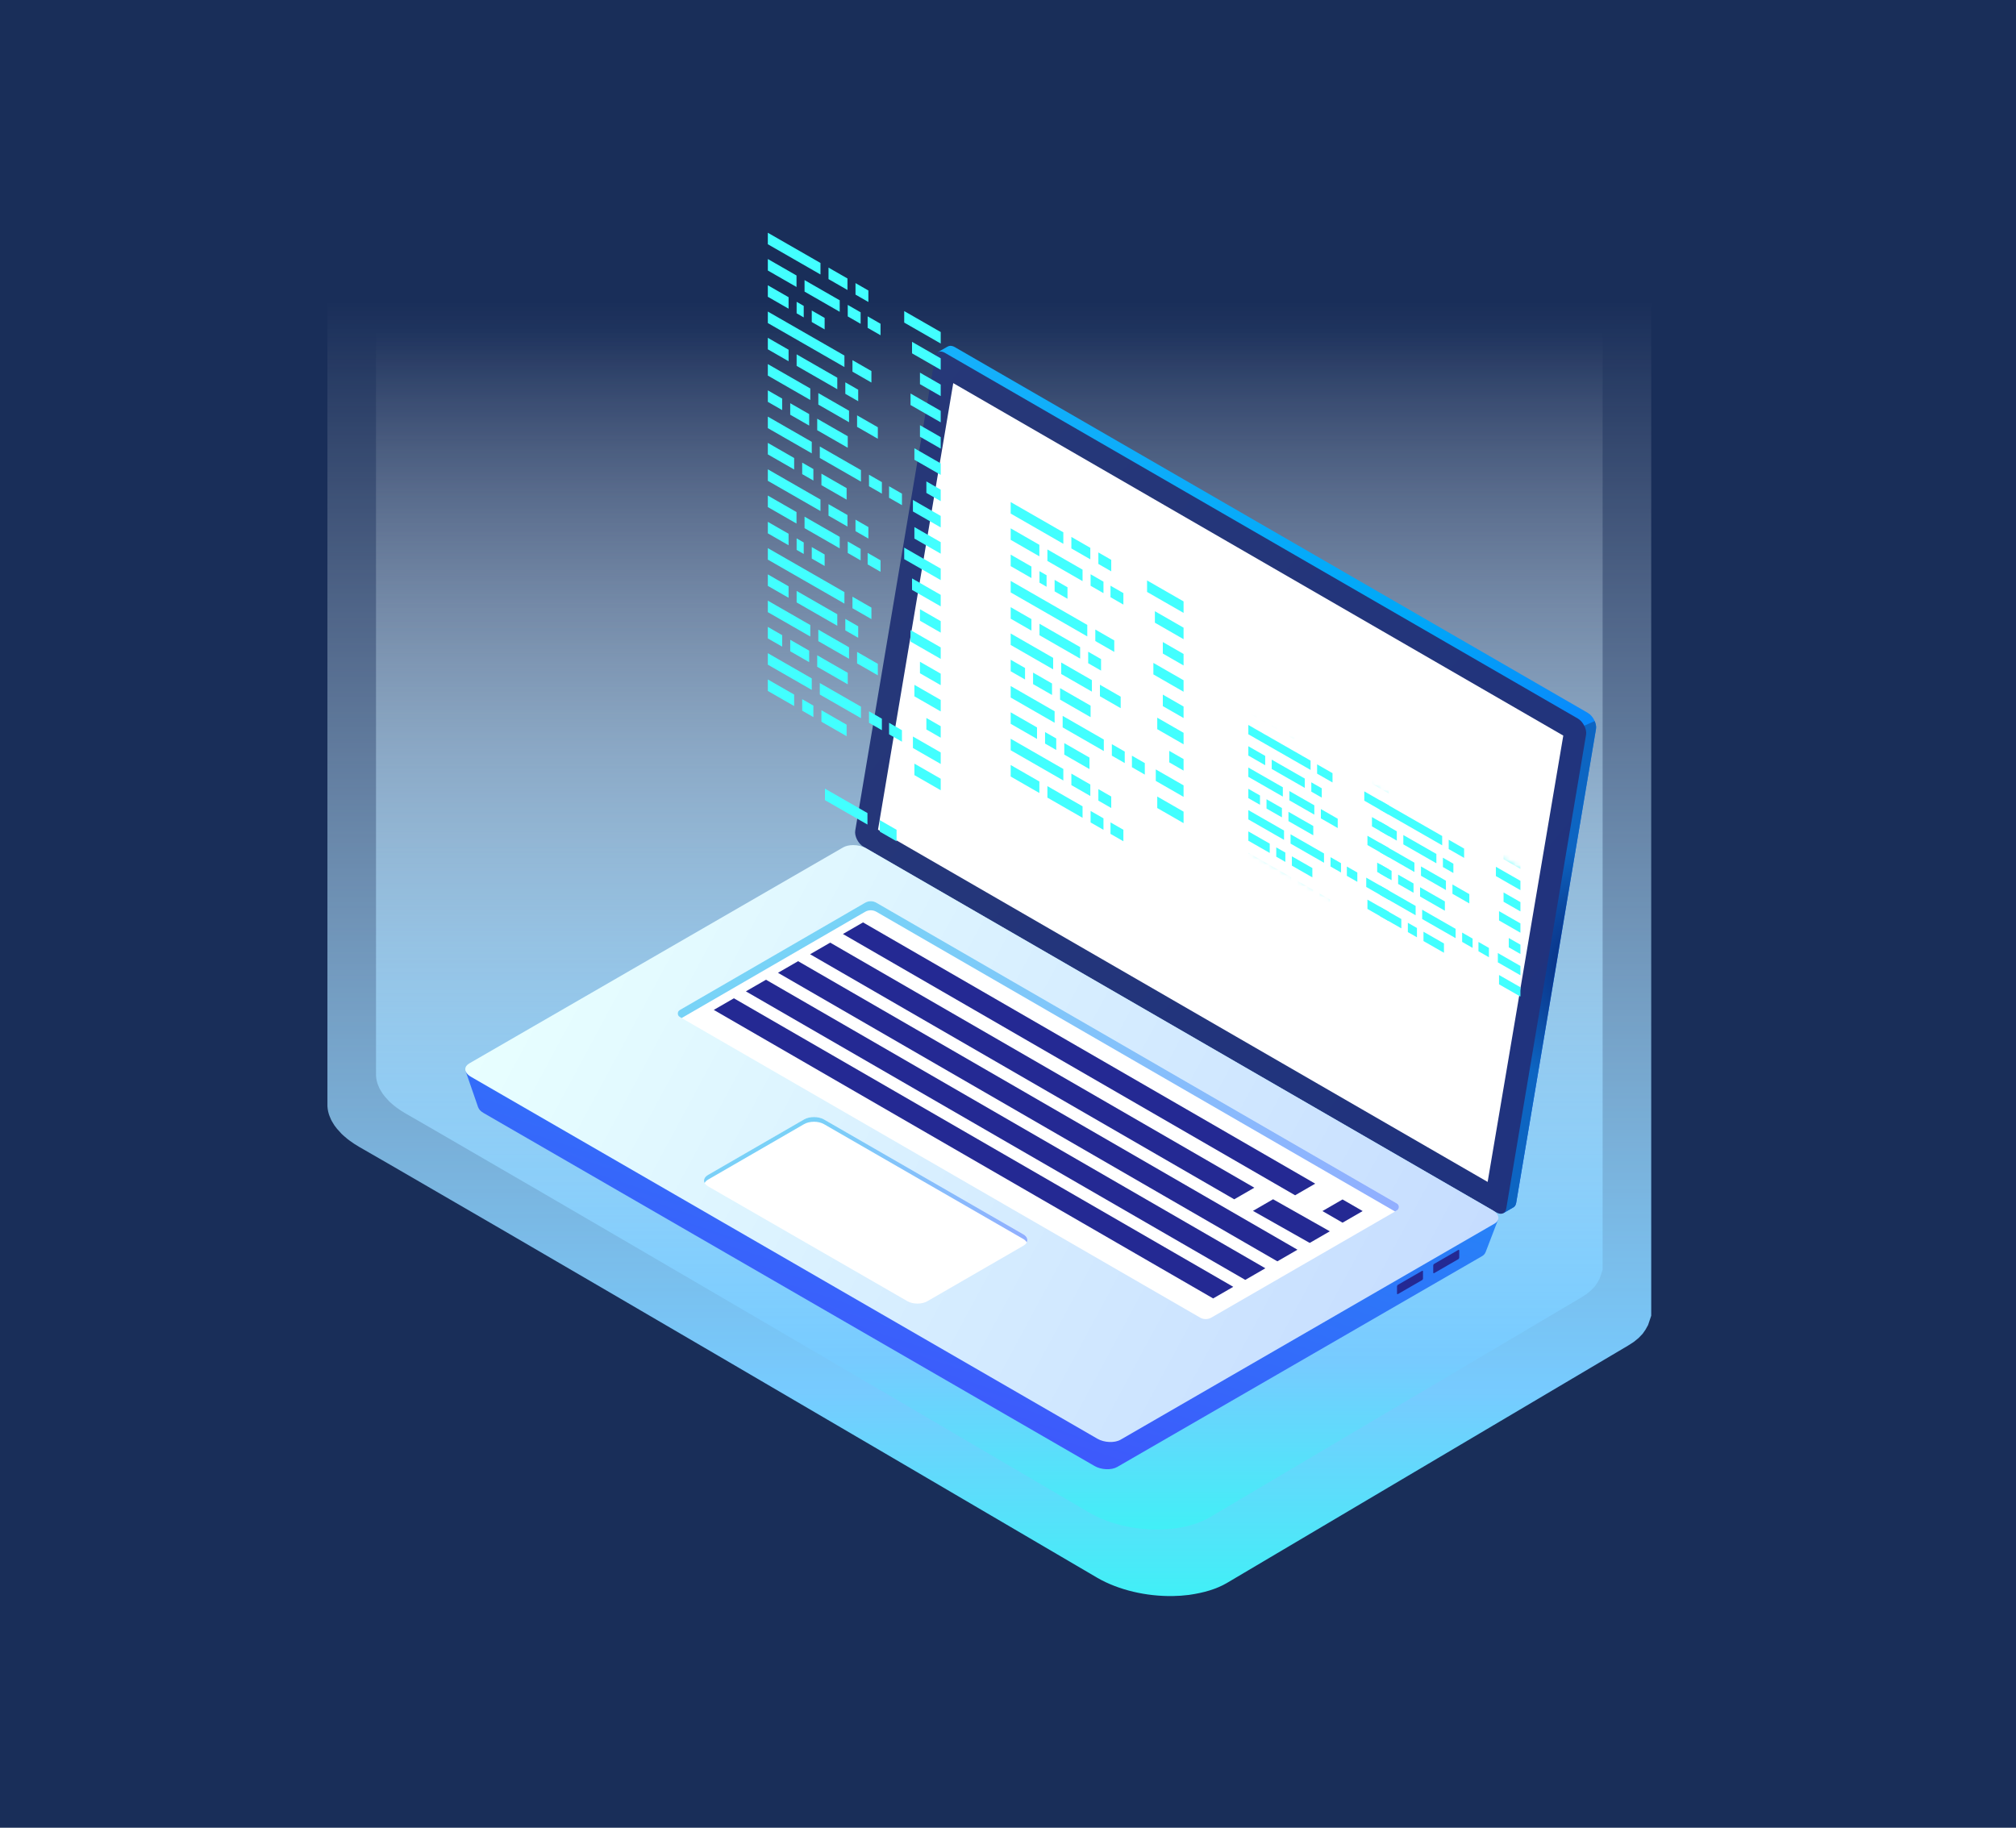 <?xml version="1.0" encoding="UTF-8"?>
<svg width="375px" height="340px" viewBox="0 0 375 340" version="1.1" xmlns="http://www.w3.org/2000/svg" xmlns:xlink="http://www.w3.org/1999/xlink">
    <!-- Generator: Sketch 51.3 (57544) - http://www.bohemiancoding.com/sketch -->
    <title>project03</title>
    <desc>Created with Sketch.</desc>
    <defs>
        <linearGradient x1="50%" y1="104.473%" x2="50%" y2="28.7%" id="linearGradient-1">
            <stop stop-color="#2AFFF3" offset="0%"></stop>
            <stop stop-color="#77CBFF" offset="20.952%"></stop>
            <stop stop-color="#FEFEFF" stop-opacity="0" offset="100%"></stop>
        </linearGradient>
        <linearGradient x1="50%" y1="104.473%" x2="50%" y2="27.543%" id="linearGradient-2">
            <stop stop-color="#2AFFF3" offset="0%"></stop>
            <stop stop-color="#77CBFF" offset="18.839%"></stop>
            <stop stop-color="#FEFEFF" stop-opacity="0" offset="100%"></stop>
        </linearGradient>
        <linearGradient x1="83.42%" y1="94.374%" x2="12.68%" y2="2.151%" id="linearGradient-3">
            <stop stop-color="#1660FF" offset="0%"></stop>
            <stop stop-color="#00A8F8" offset="47.463%"></stop>
            <stop stop-color="#15B0FB" offset="100%"></stop>
        </linearGradient>
        <radialGradient cx="98.518%" cy="50%" fx="98.518%" fy="50%" r="95.67%" gradientTransform="translate(0.985,0.5),scale(1,0.255),rotate(180),translate(-0.985,-0.5)" id="radialGradient-4">
            <stop stop-color="#092274" offset="0%"></stop>
            <stop stop-color="#0D65C2" offset="100%"></stop>
        </radialGradient>
        <linearGradient x1="0%" y1="0%" x2="102%" y2="101%" id="linearGradient-5">
            <stop stop-color="#273877" offset="0%"></stop>
            <stop stop-color="#1F327F" offset="100%"></stop>
        </linearGradient>
        <linearGradient x1="101.805%" y1="-51.055%" x2="-3.253%" y2="123.784%" id="linearGradient-6">
            <stop stop-color="#00C8F2" offset="0%"></stop>
            <stop stop-color="#5431FF" offset="100%"></stop>
        </linearGradient>
        <linearGradient x1="117.533%" y1="73.706%" x2="0%" y2="37.122%" id="linearGradient-7">
            <stop stop-color="#BFD6FF" offset="0%"></stop>
            <stop stop-color="#E8FFFF" offset="100%"></stop>
        </linearGradient>
        <linearGradient x1="5.675%" y1="27.779%" x2="100%" y2="95.925%" id="linearGradient-8">
            <stop stop-color="#78D3F7" offset="0%"></stop>
            <stop stop-color="#91AFFF" offset="100%"></stop>
        </linearGradient>
        <path d="M56.96,30.242 C58.839,31.313 60.309,34.866 60.304,36.999 L60.303,53.35 C60.297,55.485 58.768,56.344 56.887,55.272 L3.585,24.88 C1.705,23.807 0.185,21.211 0.191,19.075 L0.191,2.724 C0.198,0.591 1.727,-0.269 3.607,0.802 L56.96,30.242 Z" id="path-9"></path>
    </defs>
    <g id="Symbols" stroke="none" stroke-width="1" fill="none" fill-rule="evenodd">
        <g id="img/project03s">
            <rect id="Rectangle" fill="#192E59" x="0" y="0" width="375" height="340"></rect>
            <g id="img/thor-copy" transform="translate(23, 28)">
                <g id="Group" transform="translate(13.399, -138.441)">
                    <path d="M270.165,356.924 C269.702,357.8 269.671,357.845 269.148,358.557 C269.102,358.61 269.054,358.664 268.412,359.325 C268.345,359.388 268.274,359.448 267.522,360.054 C267.418,360.128 267.308,360.201 266.473,360.732 L191.758,404.949 C189.89,406.027 187.594,406.731 184.735,407.134 C183.756,407.257 182.751,407.33 181.731,407.344 C176.895,407.413 171.744,406.268 167.744,403.966 C56.399,338.634 30.375,323.766 30.374,323.766 C30.136,323.629 29.907,323.49 29.472,323.208 C28.667,322.653 28.54,322.558 28.194,322.288 C27.522,321.72 27.407,321.614 27.135,321.355 C26.371,320.546 26.099,320.208 25.829,319.821 C25.392,319.126 25.313,318.983 25.191,318.743 C24.897,318.066 24.84,317.907 24.777,317.713 C24.57,317.046 24.479,316.378 24.506,315.72 L24.501,78.24 L270.748,69.977 L270.748,355.189 C270.445,356.103 270.439,356.129 270.165,356.924 Z" id="Combined-Shape" fill="url(#linearGradient-1)" style="mix-blend-mode: soft-light;"></path>
                    <path d="M261.168,348.263 C260.739,349.074 260.71,349.116 260.225,349.776 C260.183,349.825 260.138,349.875 259.544,350.488 C259.482,350.545 259.416,350.602 258.719,351.163 C258.623,351.231 258.521,351.299 257.747,351.791 L188.518,392.761 C186.787,393.76 184.659,394.413 182.01,394.786 C181.104,394.9 180.172,394.968 179.227,394.981 C174.746,395.045 169.973,393.983 166.267,391.851 C63.097,331.315 38.984,317.54 38.983,317.539 C38.763,317.412 38.55,317.283 38.147,317.022 C37.401,316.508 37.283,316.419 36.962,316.17 C36.341,315.644 36.234,315.545 35.982,315.305 C35.274,314.555 35.022,314.243 34.772,313.884 C34.366,313.24 34.293,313.107 34.181,312.885 C33.908,312.258 33.855,312.11 33.797,311.931 C33.605,311.313 33.521,310.694 33.545,310.084 L33.541,94.682 L261.708,87.026 L261.708,346.655 C261.427,347.502 261.422,347.526 261.168,348.263 Z" id="Combined-Shape" fill="url(#linearGradient-2)" style="mix-blend-mode: soft-light;"></path>
                </g>
                <g id="Group-3" transform="translate(63.55, 15.297)">
                    <g id="Group-108" transform="translate(0, 21.034)">
                        <path d="M90.22,0 C90.026,0.004 89.851,0.058 89.703,0.157 L89.706,0.146 L87.926,1.168 L89.11,1.667 L74.381,89.129 C74.211,90.131 74.943,91.564 75.909,92.122 L192.918,159.733 L192.819,159.703 L193.118,161.329 L194.859,160.322 L194.858,160.322 C195.173,160.188 195.4,159.884 195.478,159.424 L210.325,71.267 C210.495,70.265 209.763,68.833 208.797,68.275 L91.075,0.251 C90.789,0.087 90.517,0.005 90.274,0 L90.22,0 Z" id="Fill-4" fill="url(#linearGradient-3)"></path>
                        <path d="M208.14,70.666 L186.997,156.312 L192.918,159.733 L192.819,159.703 L193.118,161.329 L194.859,160.322 L194.858,160.322 C195.173,160.188 195.4,159.884 195.478,159.424 L210.325,71.267 C210.4,70.827 210.293,70.305 210.076,69.809 L208.14,70.666 Z" id="Fill-7" fill="url(#radialGradient-4)"></path>
                        <g id="Group-14" transform="translate(72.358, 0.938)">
                            <path d="M1.704,92.244 L119.426,160.267 C120.335,160.792 121.114,160.489 121.273,159.547 L136.121,71.39 C136.29,70.388 135.558,68.955 134.592,68.397 L16.87,0.374 C15.96,-0.151 15.183,0.152 15.023,1.094 L0.176,89.252 C0.005,90.253 0.737,91.686 1.704,92.244" id="Fill-10" fill="url(#linearGradient-5)"></path>
                            <polygon id="Fill-12" fill="#FFFFFF" style="mix-blend-mode: soft-light;" points="18.408 6.002 131.883 71.57 117.811 154.596 4.413 89.072"></polygon>
                        </g>
                        <g id="Group-17" transform="translate(0, 100.555)">
                            <path d="M70.906,0.499 L6.487,37.722 L0.062,34.364 L2.399,41.123 L2.407,41.117 C2.537,41.48 2.849,41.836 3.36,42.132 L117.059,107.829 C118.303,108.548 120.186,108.626 121.264,108.003 L189.111,68.799 C189.463,68.596 189.67,68.342 189.768,68.069 C189.77,68.071 189.778,68.077 189.778,68.077 L192.13,61.944 C192.13,61.944 187.282,64.278 186.219,64.873 L75.111,0.674 C74.431,0.28 73.559,0.078 72.732,0.078 C72.048,0.078 71.395,0.216 70.906,0.499" id="Fill-15" fill="url(#linearGradient-6)"></path>
                            <path d="M184.885,69.03 L184.885,67.751 C184.885,67.63 184.811,67.575 184.72,67.627 L180.213,70.231 C180.122,70.283 180.049,70.424 180.049,70.545 L180.049,71.824 C180.049,71.946 180.122,72.001 180.213,71.949 L184.72,69.345 C184.811,69.293 184.885,69.151 184.885,69.03" id="Fill-21" fill="#242993"></path>
                            <path d="M178.145,72.925 L178.145,71.645 C178.145,71.524 178.071,71.469 177.98,71.521 L173.473,74.125 C173.383,74.178 173.309,74.319 173.309,74.441 L173.309,75.719 C173.309,75.841 173.383,75.896 173.473,75.844 L177.98,73.239 C178.071,73.187 178.145,73.046 178.145,72.925" id="Fill-23" fill="#242993"></path>
                        </g>
                        <g id="Group-20" transform="translate(0, 92.869)" fill="url(#linearGradient-7)">
                            <path d="M70.281,0.438 L0.746,40.617 C0.25,40.904 0.005,41.286 0,41.686 L0,41.712 C0.006,42.197 0.364,42.708 1.055,43.107 L117.58,110.438 C118.856,111.175 120.785,111.255 121.89,110.616 L191.425,70.438 C192.529,69.8 192.391,68.685 191.115,67.948 L74.59,0.617 C73.892,0.214 72.999,0.007 72.152,0.007 C71.451,0.007 70.782,0.149 70.281,0.438" id="Fill-18"></path>
                        </g>
                        <g id="Group-43" transform="translate(39.434, 103.24)">
                            <path d="M133.862,56.304 L37.029,0.352 C36.383,-0.021 35.588,-0.02 34.944,0.353 L0.461,20.319 C-0.034,20.606 -0.033,21.322 0.461,21.608 L97.249,77.533 C97.893,77.906 98.689,77.906 99.333,77.534 L133.862,57.593 C134.357,57.307 134.357,56.59 133.862,56.304" id="Fill-25" fill="#FFFFFF"></path>
                            <path d="M133.515,57.793 L37.029,2.041 C36.383,1.669 35.588,1.67 34.944,2.043 L0.809,21.809 L0.461,21.608 C-0.033,21.322 -0.034,20.606 0.461,20.319 L34.944,0.353 C35.588,-0.021 36.383,-0.021 37.029,0.353 L133.862,56.304 C134.357,56.59 134.357,57.307 133.862,57.593 L133.515,57.793 Z" id="Fill-27" fill="url(#linearGradient-8)"></path>
                            <path d="M30.809,6.176 L34.549,4.016 L118.662,52.617 L114.922,54.778 L30.809,6.176 Z M24.703,9.941 L28.444,7.781 L107.338,53.368 L103.598,55.528 L24.703,9.941 Z M18.731,13.392 L22.472,11.232 L115.361,64.905 L111.621,67.066 L18.731,13.392 Z M12.759,16.843 L16.5,14.682 L109.389,68.356 L105.649,70.517 L12.759,16.843 Z M6.787,20.294 L10.528,18.133 L103.417,71.807 L99.677,73.967 L6.787,20.294 Z M120.004,57.714 L123.745,55.554 L127.485,57.714 L123.745,59.875 L120.004,57.714 Z M107.082,57.68 L110.822,55.519 L121.377,61.48 L117.638,63.642 L107.082,57.68 Z" id="Combined-Shape" fill="#242993"></path>
                        </g>
                        <g id="Group-46" transform="translate(44.408, 143.467)">
                            <path d="M0.765,10.759 C-0.255,11.349 -0.255,12.304 0.765,12.894 L37.842,34.259 C38.863,34.848 40.518,34.848 41.539,34.259 L59.392,23.942 C60.413,23.353 60.413,22.397 59.392,21.806 L22.315,0.443 C21.805,0.148 21.136,0 20.467,0 C19.799,0 19.13,0.148 18.62,0.443 L0.765,10.759 Z" id="Fill-44" fill="#FFFFFF"></path>
                            <path d="M22.305,1.316 C21.285,0.726 19.631,0.726 18.61,1.316 L0.756,11.633 C0.441,11.815 0.235,12.033 0.115,12.263 C-0.156,11.748 0.051,11.167 0.756,10.759 L18.61,0.443 C19.631,-0.148 21.285,-0.148 22.305,0.443 L59.383,21.806 C60.089,22.215 60.294,22.795 60.025,23.311 C59.904,23.08 59.698,22.862 59.383,22.68 L22.305,1.316 Z" id="Fill-47" fill="url(#linearGradient-8)"></path>
                        </g>
                    </g>
                    <path d="M66.068,7.762 L56.276,2.139 L56.276,0 L66.068,5.623 L66.068,7.762 Z M71.088,10.646 L67.563,8.622 L67.563,6.483 L71.088,8.507 L71.088,10.646 Z M74.98,12.881 L72.584,11.506 L72.584,9.367 L74.98,10.742 L74.98,12.881 Z M61.611,10.089 L56.277,7.025 L56.277,4.886 L61.611,7.95 L61.611,10.089 Z M69.645,14.703 L63.106,10.949 L63.106,8.809 L69.645,12.564 L69.645,14.703 Z M73.536,16.939 L71.141,15.562 L71.141,13.424 L73.536,14.8 L73.536,16.939 Z M77.239,19.065 L74.843,17.69 L74.843,15.551 L77.239,16.926 L77.239,19.065 Z M56.277,11.911 L56.277,9.772 L60.136,11.989 L60.136,14.128 L56.277,11.911 Z M62.952,15.746 L61.632,14.987 L61.632,12.848 L62.952,13.606 L62.952,15.746 Z M66.842,17.98 L64.448,16.605 L64.448,14.466 L66.842,15.841 L66.842,17.98 Z M70.523,24.981 L56.277,16.798 L56.277,14.659 L70.523,22.842 L70.523,24.981 Z M75.544,27.865 L72.019,25.84 L72.019,23.701 L75.544,25.726 L75.544,27.865 Z M60.136,23.901 L56.277,21.684 L56.277,19.545 L60.136,21.762 L60.136,23.901 Z M69.195,29.104 L61.632,24.761 L61.632,22.622 L69.195,26.965 L69.195,29.104 Z M73.086,31.339 L70.69,29.964 L70.69,27.825 L73.086,29.2 L73.086,31.339 Z M64.174,31.107 L56.276,26.571 L56.276,24.432 L64.174,28.968 L64.174,31.107 Z M71.381,35.246 L65.67,31.966 L65.67,29.827 L71.381,33.107 L71.381,35.246 Z M76.737,38.323 L72.877,36.106 L72.877,33.967 L76.737,36.183 L76.737,38.323 Z M58.944,32.989 L56.276,31.457 L56.276,29.318 L58.944,30.85 L58.944,32.989 Z M63.965,35.873 L60.44,33.848 L60.44,31.709 L63.965,33.734 L63.965,35.873 Z M71.141,39.994 L65.461,36.732 L65.461,34.593 L71.141,37.855 L71.141,39.994 Z M64.447,41.036 L56.277,36.344 L56.277,34.205 L64.447,38.897 L64.447,41.036 Z M73.599,46.293 L65.943,41.896 L65.943,39.757 L73.599,44.154 L73.599,46.293 Z M77.49,48.528 L75.094,47.152 L75.094,45.013 L77.49,46.389 L77.49,48.528 Z M81.224,50.673 L78.828,49.297 L78.828,47.158 L81.224,48.534 L81.224,50.673 Z M61.172,44.041 L56.276,41.23 L56.276,39.091 L61.172,41.902 L61.172,44.041 Z M81.645,16.71 L81.645,14.571 L88.434,18.471 L88.434,20.609 L81.645,16.71 Z M83.099,22.432 L83.099,20.293 L88.433,23.357 L88.433,25.496 L83.099,22.432 Z M82.819,32.043 L82.819,29.904 L88.433,33.129 L88.433,35.269 L82.819,32.043 Z M64.749,46.096 L62.668,44.901 L62.668,42.762 L64.749,43.957 L64.749,46.096 Z M70.931,49.647 L66.245,46.955 L66.245,44.816 L70.931,47.508 L70.931,49.647 Z M66.068,51.768 L56.276,46.144 L56.276,44.005 L66.068,49.629 L66.068,51.768 Z M71.088,54.652 L67.563,52.627 L67.563,50.488 L71.088,52.513 L71.088,54.652 Z M74.98,56.887 L72.584,55.511 L72.584,53.372 L74.98,54.748 L74.98,56.887 Z M61.611,54.095 L56.277,51.031 L56.277,48.892 L61.611,51.956 L61.611,54.095 Z M69.645,58.709 L63.106,54.954 L63.106,52.815 L69.645,56.57 L69.645,58.709 Z M73.536,60.944 L71.141,59.568 L71.141,57.429 L73.536,58.805 L73.536,60.944 Z M77.239,63.071 L74.843,61.695 L74.843,59.556 L77.239,60.932 L77.239,63.071 Z M60.136,58.134 L56.277,55.917 L56.277,53.778 L60.136,55.995 L60.136,58.134 Z M62.952,59.751 L61.632,58.993 L61.632,56.854 L62.952,57.612 L62.952,59.751 Z M66.842,61.986 L64.448,60.61 L64.448,58.471 L66.842,59.847 L66.842,61.986 Z M70.523,68.986 L56.277,60.804 L56.277,58.665 L70.523,66.847 L70.523,68.986 Z M75.544,71.87 L72.019,69.846 L72.019,67.706 L75.544,69.731 L75.544,71.87 Z M60.136,67.907 L56.277,65.69 L56.277,63.551 L60.136,65.768 L60.136,67.907 Z M69.195,73.11 L61.632,68.766 L61.632,66.627 L69.195,70.971 L69.195,73.11 Z M73.086,75.345 L70.69,73.969 L70.69,71.83 L73.086,73.206 L73.086,75.345 Z M64.174,75.112 L56.276,70.576 L56.276,68.437 L64.174,72.973 L64.174,75.112 Z M71.381,79.252 L65.67,75.971 L65.67,73.832 L71.381,77.113 L71.381,79.252 Z M76.737,82.328 L72.877,80.111 L72.877,77.972 L76.737,80.189 L76.737,82.328 Z M58.944,76.995 L56.276,75.463 L56.276,73.323 L58.944,74.856 L58.944,76.995 Z M63.965,79.878 L60.44,77.854 L60.44,75.715 L63.965,77.739 L63.965,79.878 Z M71.141,84 L65.461,80.738 L65.461,78.599 L71.141,81.861 L71.141,84 Z M64.447,85.042 L56.277,80.349 L56.277,78.21 L64.447,82.903 L64.447,85.042 Z M73.599,90.298 L65.943,85.901 L65.943,83.762 L73.599,88.159 L73.599,90.298 Z M77.49,92.533 L75.094,91.158 L75.094,89.019 L77.49,90.394 L77.49,92.533 Z M81.224,94.678 L78.828,93.303 L78.828,91.163 L81.224,92.539 L81.224,94.678 Z M61.172,88.047 L56.276,85.235 L56.276,83.096 L61.172,85.908 L61.172,88.047 Z M81.645,60.716 L81.645,58.577 L88.434,62.476 L88.434,64.614 L81.645,60.716 Z M83.099,66.437 L83.099,64.298 L88.433,67.362 L88.433,69.502 L83.099,66.437 Z M82.819,76.049 L82.819,73.91 L88.433,77.135 L88.433,79.274 L82.819,76.049 Z M64.749,90.102 L62.668,88.906 L62.668,86.767 L64.749,87.963 L64.749,90.102 Z M70.931,93.652 L66.245,90.961 L66.245,88.822 L70.931,91.513 L70.931,93.652 Z M74.808,110.089 L66.9,105.548 L66.9,103.408 L74.808,107.95 L74.808,110.089 Z M80.224,113.2 L77.109,111.411 L77.109,109.272 L80.224,111.061 L80.224,113.2 Z M84.574,28.165 L84.574,26.026 L88.433,28.243 L88.433,30.382 L84.574,28.165 Z M84.574,37.938 L84.574,35.799 L88.433,38.016 L88.433,40.155 L84.574,37.938 Z M83.539,42.229 L83.539,40.09 L88.434,42.902 L88.434,45.041 L83.539,42.229 Z M85.767,48.396 L85.767,46.256 L88.434,47.789 L88.434,49.928 L85.767,48.396 Z M83.265,51.845 L83.265,49.706 L88.433,52.674 L88.433,54.814 L83.265,51.845 Z M83.539,56.888 L83.539,54.749 L88.434,57.561 L88.434,59.701 L83.539,56.888 Z M84.574,72.171 L84.574,70.031 L88.433,72.248 L88.433,74.387 L84.574,72.171 Z M84.574,81.943 L84.574,79.804 L88.433,82.021 L88.433,84.16 L84.574,81.943 Z M83.539,86.235 L83.539,84.096 L88.434,86.908 L88.434,89.047 L83.539,86.235 Z M85.767,92.401 L85.767,90.262 L88.434,91.794 L88.434,93.933 L85.767,92.401 Z M83.265,95.851 L83.265,93.712 L88.433,96.68 L88.433,98.819 L83.265,95.851 Z M83.539,100.894 L83.539,98.755 L88.434,101.567 L88.434,103.706 L83.539,100.894 Z" id="Combined-Shape" fill="#42FFFF"></path>
                    <path d="M111.242,57.865 L101.45,52.239 L101.45,50.099 L111.242,55.725 L111.242,57.865 Z M116.262,60.75 L112.737,58.724 L112.737,56.584 L116.262,58.61 L116.262,60.75 Z M120.154,62.986 L117.758,61.61 L117.758,59.47 L120.154,60.846 L120.154,62.986 Z M106.785,60.193 L101.451,57.127 L101.451,54.987 L106.785,58.053 L106.785,60.193 Z M114.819,64.809 L108.28,61.052 L108.28,58.912 L114.819,62.669 L114.819,64.809 Z M118.71,67.045 L116.315,65.669 L116.315,63.529 L118.71,64.905 L118.71,67.045 Z M122.413,69.173 L120.017,67.797 L120.017,65.657 L122.413,67.033 L122.413,69.173 Z M105.31,64.234 L101.451,62.016 L101.451,59.876 L105.31,62.094 L105.31,64.234 Z M108.126,65.852 L106.806,65.093 L106.806,62.954 L108.126,63.712 L108.126,65.852 Z M112.016,68.088 L109.621,66.711 L109.621,64.571 L112.016,65.948 L112.016,68.088 Z M115.697,75.091 L101.451,66.905 L101.451,64.765 L115.697,72.951 L115.697,75.091 Z M120.718,77.977 L117.193,75.951 L117.193,73.811 L120.718,75.837 L120.718,77.977 Z M105.31,74.012 L101.451,71.794 L101.451,69.653 L105.31,71.871 L105.31,74.012 Z M114.369,79.217 L106.806,74.871 L106.806,72.731 L114.369,77.077 L114.369,79.217 Z M118.26,81.453 L115.865,80.077 L115.865,77.937 L118.26,79.313 L118.26,81.453 Z M109.348,81.22 L101.45,76.682 L101.45,74.542 L109.348,79.08 L109.348,81.22 Z M116.555,85.362 L110.844,82.08 L110.844,79.94 L116.555,83.222 L116.555,85.362 Z M121.911,88.44 L118.051,86.222 L118.051,84.081 L121.911,86.299 L121.911,88.44 Z M104.118,83.104 L101.45,81.571 L101.45,79.431 L104.118,80.964 L104.118,83.104 Z M109.139,85.989 L105.614,83.963 L105.614,81.823 L109.139,83.849 L109.139,85.989 Z M116.315,90.112 L110.635,86.849 L110.635,84.708 L116.315,87.972 L116.315,90.112 Z M109.621,91.154 L101.451,86.46 L101.451,84.32 L109.621,89.014 L109.621,91.154 Z M118.773,96.414 L111.117,92.014 L111.117,89.874 L118.773,94.273 L118.773,96.414 Z M122.664,98.65 L120.268,97.273 L120.268,95.133 L122.664,96.51 L122.664,98.65 Z M126.398,100.796 L124.002,99.419 L124.002,97.279 L126.398,98.655 L126.398,100.796 Z M106.346,94.161 L101.45,91.348 L101.45,89.208 L106.346,92.021 L106.346,94.161 Z M126.819,66.817 L126.819,64.677 L133.607,68.578 L133.607,70.717 L126.819,66.817 Z M128.273,72.541 L128.273,70.401 L133.607,73.467 L133.607,75.607 L128.273,72.541 Z M129.748,78.277 L129.748,76.137 L133.607,78.355 L133.607,80.495 L129.748,78.277 Z M127.993,82.158 L127.993,80.018 L133.607,83.244 L133.607,85.384 L127.993,82.158 Z M129.748,88.055 L129.748,85.915 L133.607,88.133 L133.607,90.273 L129.748,88.055 Z M128.713,92.348 L128.713,90.208 L133.608,93.021 L133.608,95.161 L128.713,92.348 Z M130.941,98.517 L130.941,96.377 L133.608,97.91 L133.608,100.05 L130.941,98.517 Z M128.439,101.969 L128.439,99.829 L133.607,102.798 L133.607,104.939 L128.439,101.969 Z M128.713,107.014 L128.713,104.874 L133.608,107.687 L133.608,109.828 L128.713,107.014 Z M109.923,96.217 L107.842,95.021 L107.842,92.881 L109.923,94.077 L109.923,96.217 Z M116.106,99.77 L111.419,97.077 L111.419,94.937 L116.106,97.63 L116.106,99.77 Z M111.242,101.892 L101.45,96.265 L101.45,94.126 L111.242,99.752 L111.242,101.892 Z M116.262,104.777 L112.737,102.751 L112.737,100.611 L116.262,102.636 L116.262,104.777 Z M120.154,107.013 L117.758,105.636 L117.758,103.496 L120.154,104.873 L120.154,107.013 Z M106.785,104.219 L101.451,101.154 L101.451,99.014 L106.785,102.079 L106.785,104.219 Z M114.819,108.836 L108.28,105.079 L108.28,102.939 L114.819,106.696 L114.819,108.836 Z M118.71,111.072 L116.315,109.696 L116.315,107.556 L118.71,108.932 L118.71,111.072 Z M122.413,113.2 L120.017,111.823 L120.017,109.684 L122.413,111.06 L122.413,113.2 Z" id="Combined-Shape" fill="#42FFFF"></path>
                </g>
                <g id="Group-2" transform="translate(204.432, 104.404)">
                    <mask id="mask-10" fill="white">
                        <use xlink:href="#path-9"></use>
                    </mask>
                    <g id="Mask"></g>
                    <path d="M12.73,-3.136 L4.773,-7.693 L4.773,-9.427 L12.73,-4.87 L12.73,-3.136 Z M16.81,-0.799 L13.945,-2.44 L13.945,-4.173 L16.81,-2.532 L16.81,-0.799 Z M19.972,1.012 L18.025,-0.103 L18.025,-1.836 L19.972,-0.721 L19.972,1.012 Z M9.108,-1.25 L4.773,-3.734 L4.773,-5.467 L9.108,-2.984 L9.108,-1.25 Z M15.637,2.489 L10.324,-0.554 L10.324,-2.288 L15.637,0.756 L15.637,2.489 Z M18.799,4.301 L16.853,3.186 L16.853,1.452 L18.799,2.567 L18.799,4.301 Z M21.808,6.024 L19.861,4.909 L19.861,3.176 L21.808,4.29 L21.808,6.024 Z M7.91,2.023 L4.773,0.226 L4.773,-1.507 L7.91,0.29 L7.91,2.023 Z M10.198,3.334 L9.125,2.719 L9.125,0.986 L10.198,1.6 L10.198,3.334 Z M13.36,5.145 L11.413,4.03 L11.413,2.296 L13.36,3.411 L13.36,5.145 Z M16.351,10.818 L4.773,4.186 L4.773,2.453 L16.351,9.084 L16.351,10.818 Z M20.431,13.155 L17.566,11.514 L17.566,9.78 L20.431,11.422 L20.431,13.155 Z M7.91,9.943 L4.773,8.147 L4.773,6.413 L7.91,8.21 L7.91,9.943 Z M15.271,14.16 L9.126,10.639 L9.126,8.906 L15.271,12.426 L15.271,14.16 Z M18.433,15.971 L16.487,14.856 L16.487,13.123 L18.433,14.237 L18.433,15.971 Z M11.191,15.782 L4.773,12.106 L4.773,10.373 L11.191,14.049 L11.191,15.782 Z M17.048,19.137 L12.407,16.479 L12.407,14.745 L17.048,17.403 L17.048,19.137 Z M21.4,21.63 L18.264,19.833 L18.264,18.1 L21.4,19.897 L21.4,21.63 Z M6.941,17.308 L4.773,16.066 L4.773,14.333 L6.941,15.574 L6.941,17.308 Z M11.021,19.645 L8.156,18.004 L8.156,16.271 L11.021,17.911 L11.021,19.645 Z M16.853,22.985 L12.237,20.341 L12.237,18.608 L16.853,21.251 L16.853,22.985 Z M11.413,23.829 L4.773,20.026 L4.773,18.293 L11.413,22.096 L11.413,23.829 Z M18.85,28.089 L12.629,24.526 L12.629,22.792 L18.85,26.356 L18.85,28.089 Z M22.012,29.901 L20.065,28.786 L20.065,27.052 L22.012,28.167 L22.012,29.901 Z M25.047,31.639 L23.1,30.524 L23.1,28.79 L25.047,29.905 L25.047,31.639 Z M8.752,26.265 L4.773,23.986 L4.773,22.253 L8.752,24.531 L8.752,26.265 Z M25.389,4.115 L25.389,2.382 L30.905,5.542 L30.905,7.275 L25.389,4.115 Z M26.57,8.752 L26.57,7.018 L30.905,9.502 L30.905,11.235 L26.57,8.752 Z M27.769,13.399 L27.769,11.665 L30.905,13.462 L30.905,15.195 L27.769,13.399 Z M26.343,16.542 L26.343,14.808 L30.905,17.422 L30.905,19.155 L26.343,16.542 Z M27.769,21.318 L27.769,19.585 L30.905,21.381 L30.905,23.115 L27.769,21.318 Z M26.928,24.796 L26.928,23.063 L30.905,25.341 L30.905,27.075 L26.928,24.796 Z M28.738,29.793 L28.738,28.06 L30.906,29.301 L30.906,31.035 L28.738,29.793 Z M26.705,32.589 L26.705,30.856 L30.905,33.261 L30.905,34.995 L26.705,32.589 Z M26.928,36.676 L26.928,34.942 L30.905,37.221 L30.905,38.955 L26.928,36.676 Z M11.659,27.93 L9.967,26.961 L9.967,25.228 L11.659,26.197 L11.659,27.93 Z M16.683,30.808 L12.874,28.626 L12.874,26.893 L16.683,29.074 L16.683,30.808 Z M12.73,32.527 L4.773,27.969 L4.773,26.236 L12.73,30.793 L12.73,32.527 Z M16.81,34.863 L13.945,33.223 L13.945,31.489 L16.81,33.13 L16.81,34.863 Z M19.972,36.675 L18.025,35.56 L18.025,33.826 L19.972,34.941 L19.972,36.675 Z M9.108,34.412 L4.773,31.929 L4.773,30.195 L9.108,32.679 L9.108,34.412 Z M15.637,38.152 L10.324,35.108 L10.324,33.375 L15.637,36.418 L15.637,38.152 Z M18.799,39.963 L16.853,38.848 L16.853,37.115 L18.799,38.229 L18.799,39.963 Z M21.808,41.687 L19.861,40.571 L19.861,38.838 L21.808,39.953 L21.808,41.687 Z" id="Combined-Shape" fill="#42FFFF" mask="url(#mask-10)"></path>
                    <path d="M40.83,24.844 L29.252,18.213 L29.252,16.479 L40.83,23.111 L40.83,24.844 Z M44.91,27.181 L42.045,25.541 L42.045,23.807 L44.91,25.448 L44.91,27.181 Z M32.389,23.969 L29.252,22.173 L29.252,20.439 L32.389,22.236 L32.389,23.969 Z M39.75,28.186 L33.605,24.666 L33.605,22.932 L39.75,26.452 L39.75,28.186 Z M42.912,29.997 L40.966,28.882 L40.966,27.149 L42.912,28.264 L42.912,29.997 Z M35.67,29.809 L29.252,26.132 L29.252,24.399 L35.67,28.075 L35.67,29.809 Z M41.527,33.163 L36.886,30.505 L36.886,28.771 L41.527,31.43 L41.527,33.163 Z M45.879,35.656 L42.742,33.86 L42.742,32.126 L45.879,33.923 L45.879,35.656 Z M31.42,31.334 L29.252,30.093 L29.252,28.359 L31.42,29.601 L31.42,31.334 Z M35.5,33.671 L32.635,32.03 L32.635,30.297 L35.5,31.938 L35.5,33.671 Z M41.331,37.011 L36.716,34.368 L36.716,32.634 L41.331,35.278 L41.331,37.011 Z M35.892,37.856 L29.252,34.053 L29.252,32.319 L35.892,36.122 L35.892,37.856 Z M43.329,42.115 L37.107,38.552 L37.107,36.818 L43.329,40.382 L43.329,42.115 Z M46.491,43.927 L44.544,42.812 L44.544,41.078 L46.491,42.193 L46.491,43.927 Z M49.525,45.665 L47.579,44.55 L47.579,42.817 L49.525,43.931 L49.525,45.665 Z M33.23,40.291 L29.252,38.012 L29.252,36.279 L33.23,38.557 L33.23,40.291 Z M49.868,18.141 L49.868,16.408 L55.384,19.568 L55.384,21.301 L49.868,18.141 Z M51.049,22.778 L51.049,21.045 L55.384,23.528 L55.384,25.262 L51.049,22.778 Z M52.248,27.425 L52.248,25.691 L55.384,27.488 L55.384,29.221 L52.248,27.425 Z M50.822,30.568 L50.822,28.835 L55.384,31.448 L55.384,33.181 L50.822,30.568 Z M52.248,35.345 L52.248,33.611 L55.384,35.408 L55.384,37.141 L52.248,35.345 Z M51.406,38.823 L51.406,37.089 L55.384,39.368 L55.384,41.101 L51.406,38.823 Z M53.217,43.82 L53.217,42.086 L55.385,43.328 L55.385,45.061 L53.217,43.82 Z M51.184,46.615 L51.184,44.882 L55.384,47.287 L55.384,49.021 L51.184,46.615 Z M51.406,50.702 L51.406,48.969 L55.384,51.247 L55.384,52.981 L51.406,50.702 Z M36.138,41.956 L34.446,40.987 L34.446,39.254 L36.138,40.223 L36.138,41.956 Z M41.161,44.834 L37.353,42.653 L37.353,40.919 L41.161,43.1 L41.161,44.834 Z" id="Combined-Shape" fill="#42FFFF" mask="url(#mask-10)"></path>
                </g>
            </g>
        </g>
    </g>
</svg>